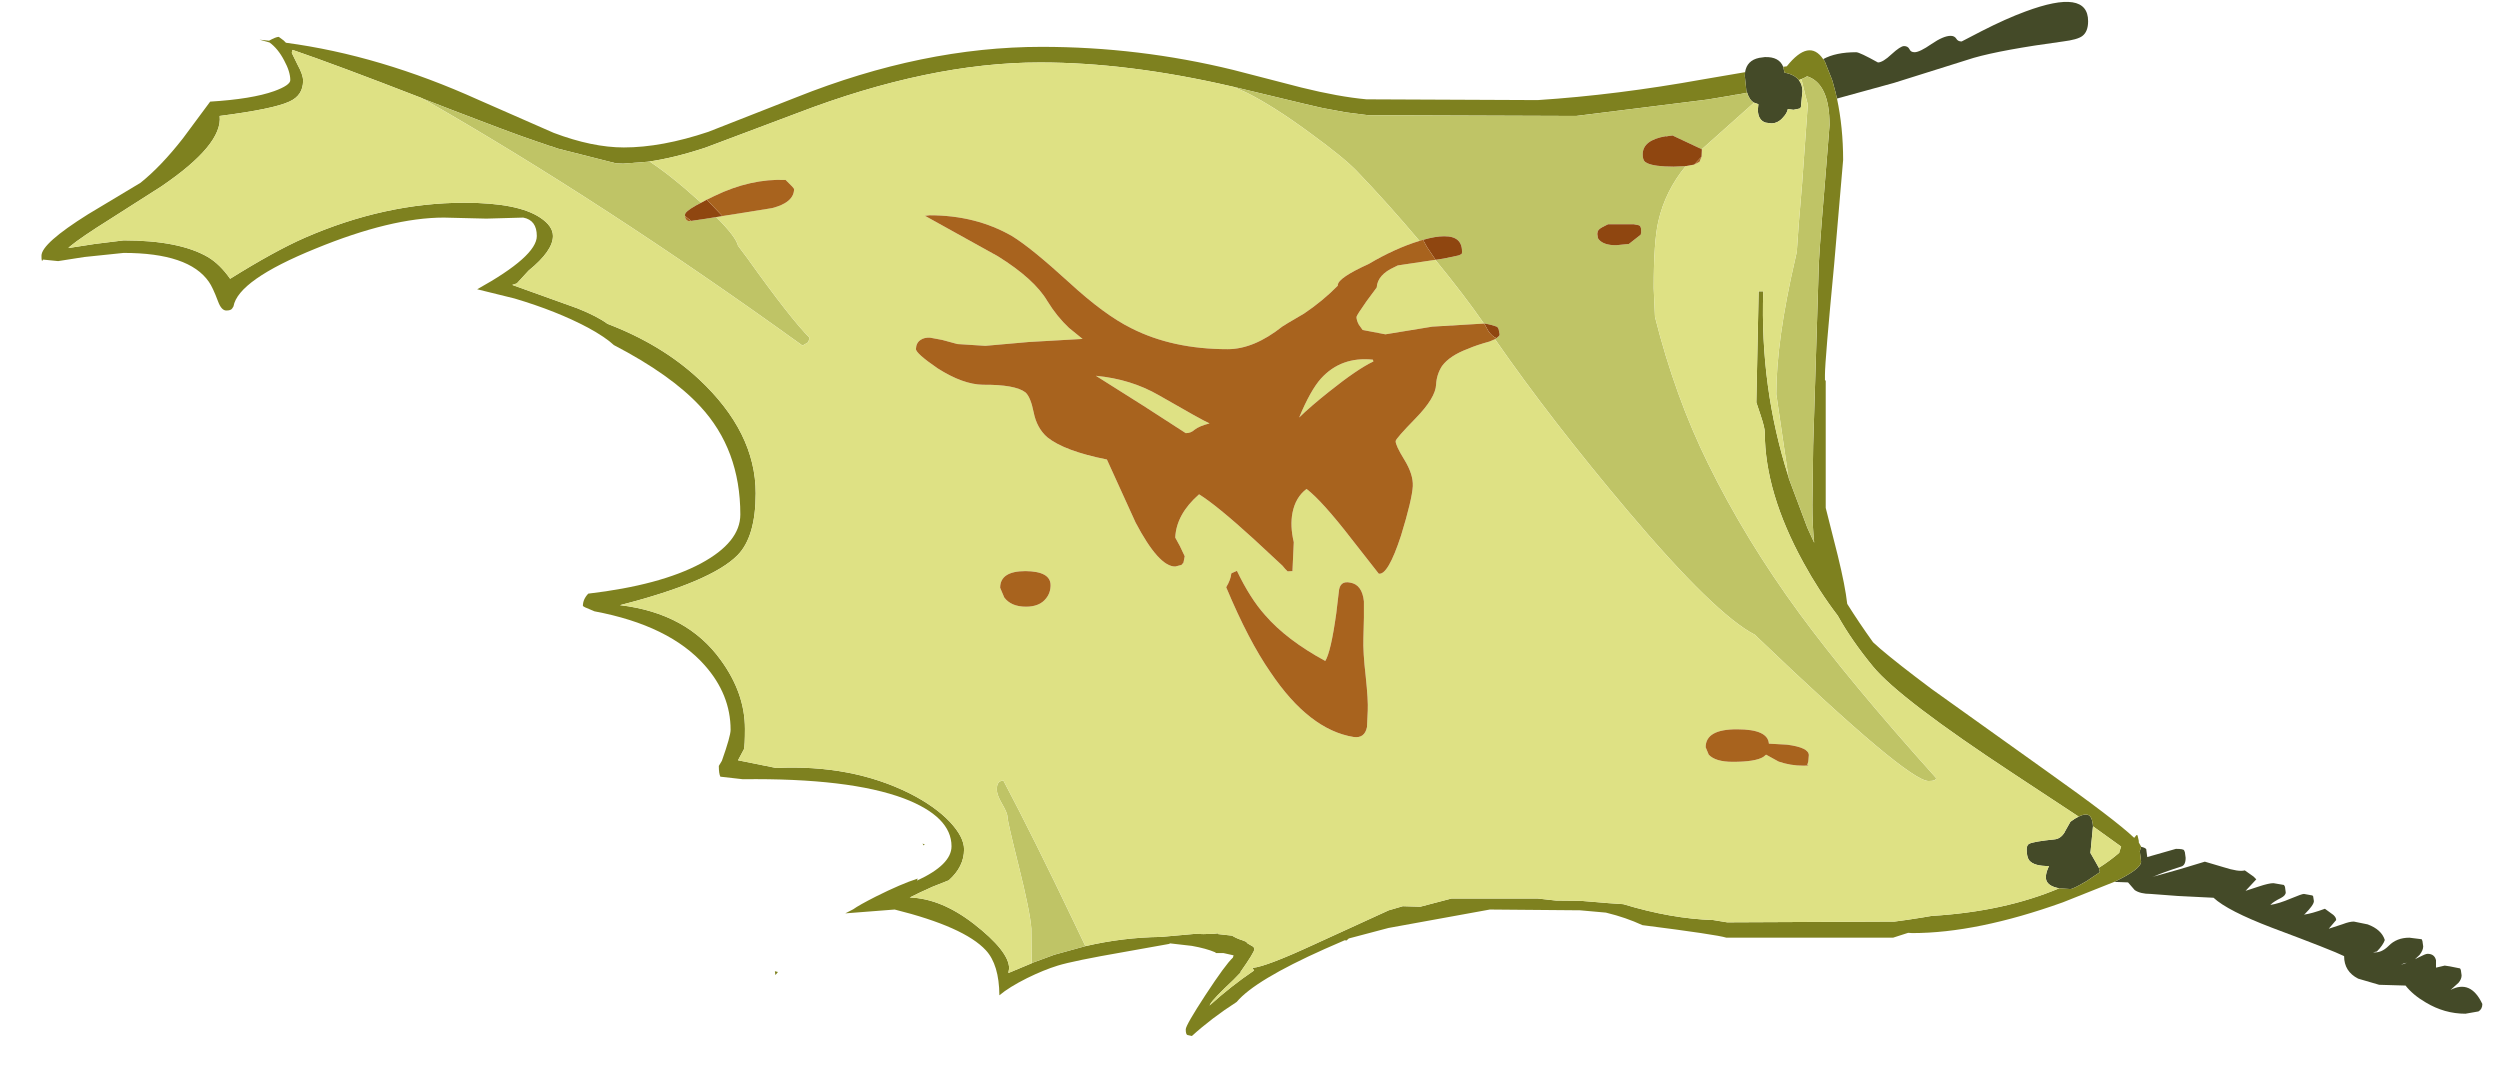 <?xml version="1.0" encoding="UTF-8" standalone="no"?>
<svg xmlns:ffdec="https://www.free-decompiler.com/flash" xmlns:xlink="http://www.w3.org/1999/xlink" ffdec:objectType="frame" height="211.7px" width="488.3px" xmlns="http://www.w3.org/2000/svg">
  <g transform="matrix(1.0, 0.0, 0.0, 1.0, 92.25, 9.9)">
    <use ffdec:characterId="99" ffdec:characterName="a_EB_GoblinFlagFrame05" height="202.0" transform="matrix(1.0, 0.0, 0.0, 1.0, -84.15, -9.55)" width="476.75" xlink:href="#sprite0"/>
  </g>
  <defs>
    <g id="sprite0" transform="matrix(1.0, 0.0, 0.0, 1.0, 0.0, 0.0)">
      <use ffdec:characterId="98" height="202.0" transform="matrix(1.0, 0.0, 0.0, 1.0, 0.0, 0.0)" width="476.75" xlink:href="#shape0"/>
    </g>
    <g id="shape0" transform="matrix(1.0, 0.0, 0.0, 1.0, 0.0, 0.0)">
      <path d="M348.0 11.2 Q350.45 9.85 354.45 9.85 355.1 9.85 358.7 11.85 359.65 11.85 361.35 10.25 363.1 8.65 363.8 8.65 364.55 8.65 364.85 9.25 365.1 9.85 365.85 9.85 366.85 9.85 369.15 8.25 371.5 6.65 372.9 6.65 373.65 6.65 374.0 7.2 374.3 7.75 375.05 7.75 L379.0 5.7 Q383.7 3.3 387.5 1.9 399.75 -2.65 399.75 3.8 399.75 5.85 398.6 6.7 397.65 7.4 394.85 7.75 383.0 9.35 377.4 10.95 L361.8 15.85 350.7 18.9 350.4 17.6 349.95 15.95 349.9 15.75 349.75 15.25 348.3 11.6 348.0 11.2 M410.1 165.05 Q410.85 165.2 411.1 165.5 L411.3 167.05 416.9 165.45 Q418.4 165.45 418.5 165.75 L418.65 166.1 418.8 167.2 Q418.8 168.65 417.95 168.9 414.2 170.1 412.7 170.8 L412.25 170.95 417.75 169.4 422.55 167.95 426.1 169.0 Q429.2 170.0 430.35 169.65 L432.05 170.85 432.6 171.4 430.5 173.65 433.1 172.8 Q435.05 172.15 435.95 172.15 L438.0 172.5 438.2 172.85 438.35 173.95 Q438.35 174.55 437.4 175.05 436.0 175.75 435.5 176.25 L435.35 176.4 Q437.0 176.15 439.35 175.15 441.5 174.25 441.9 174.25 L443.55 174.55 443.7 174.7 443.85 175.65 Q443.85 176.4 442.1 178.15 L441.9 178.3 Q443.4 178.1 446.0 177.15 L447.65 178.35 Q448.2 178.85 448.2 179.35 L446.75 181.05 449.5 180.15 Q450.8 179.65 451.65 179.65 L454.35 180.2 Q457.05 181.2 457.7 183.25 457.4 184.2 456.15 185.5 L455.4 185.65 Q457.0 185.85 458.45 184.4 460.0 182.8 462.5 182.8 L464.9 183.1 465.05 183.45 465.2 184.5 Q465.2 185.25 464.5 186.15 L463.6 187.0 464.4 186.6 Q465.65 185.95 466.05 185.95 467.4 185.95 467.7 187.2 L467.7 188.65 469.4 188.25 470.4 188.4 472.4 188.8 472.55 189.1 472.7 190.15 Q472.7 190.9 472.1 191.6 L470.55 193.0 Q474.5 190.95 476.75 195.75 476.75 196.75 476.0 197.2 L473.45 197.65 Q469.35 197.65 465.7 195.45 463.2 194.0 461.75 192.15 L456.6 192.0 452.5 190.8 Q449.75 189.4 449.75 186.4 447.55 185.3 435.65 180.85 427.0 177.55 424.25 175.0 L417.25 174.65 411.95 174.25 Q409.95 174.25 408.85 173.5 L407.55 172.0 404.85 171.9 Q410.1 169.4 410.1 167.95 L409.85 165.9 410.1 165.05 M332.75 13.75 Q333.1 11.45 335.5 10.95 L336.6 10.8 Q339.4 10.7 340.2 12.7 L340.45 13.85 340.5 13.85 Q342.4 14.2 343.25 15.3 343.95 16.15 343.95 17.5 L343.65 20.6 343.4 20.85 342.2 21.1 341.1 20.95 Q340.95 21.75 340.2 22.55 339.2 23.75 337.85 23.75 L336.75 23.6 Q335.25 23.1 335.25 21.05 L335.35 20.0 334.5 19.7 Q333.6 19.2 333.15 17.75 L333.0 17.35 332.7 14.5 332.75 13.75 M397.9 159.15 L398.35 158.95 Q400.35 158.15 400.6 160.35 L400.65 160.55 400.7 161.05 400.2 166.25 400.35 166.5 401.15 167.9 401.85 169.15 402.05 170.0 399.45 171.75 Q396.8 173.3 396.3 173.3 L394.1 173.15 Q392.15 172.8 391.65 171.75 391.2 170.75 392.1 168.8 389.2 168.85 388.25 167.7 387.75 167.05 387.75 165.55 387.75 164.7 388.25 164.45 389.2 164.0 393.15 163.6 394.4 163.5 395.2 162.15 L395.2 162.1 396.3 160.15 Q397.15 159.5 397.9 159.15 M462.0 187.7 L461.45 187.8 460.85 188.1 462.0 187.7" fill="#444a28" fill-rule="evenodd" stroke="none"/>
      <path d="M350.7 18.9 Q351.9 24.55 351.9 30.9 L350.15 51.25 Q348.35 70.1 348.35 72.85 L348.35 73.85 348.5 74.05 348.5 98.85 350.85 108.15 Q352.3 114.05 352.7 117.6 355.05 121.35 357.75 125.1 L359.2 126.4 Q362.6 129.3 369.15 134.2 L391.55 150.2 Q405.15 159.85 408.75 163.3 L409.2 162.75 409.4 162.8 409.65 163.9 409.65 164.2 410.1 165.0 410.1 165.05 409.85 165.9 410.1 167.95 Q410.1 169.4 404.85 171.9 L394.8 175.9 Q378.05 181.9 365.4 181.9 L364.6 181.85 361.65 182.8 329.1 182.8 Q327.25 182.2 312.7 180.35 309.45 178.85 305.75 177.95 L305.55 177.9 300.5 177.45 282.9 177.3 263.1 180.9 255.35 182.95 254.9 183.35 254.55 183.3 250.65 185.0 Q237.0 191.1 233.45 195.35 228.55 198.5 224.7 202.0 L223.8 201.8 Q223.5 201.65 223.5 200.7 223.5 199.9 227.35 194.0 231.25 188.05 232.7 186.7 L232.85 186.25 230.85 185.8 230.6 185.8 229.4 185.8 229.25 185.65 Q227.5 184.9 224.7 184.4 L220.35 183.9 220.35 184.0 211.4 185.6 Q201.6 187.3 198.5 188.25 195.75 189.1 192.5 190.7 189.0 192.45 187.1 194.05 187.05 188.05 184.45 185.25 180.25 180.7 166.65 177.3 L157.0 178.05 158.55 177.25 Q159.65 176.45 163.0 174.75 167.9 172.3 171.15 171.25 L171.0 171.65 Q177.75 168.55 177.75 164.95 177.75 159.15 168.45 155.6 157.75 151.6 137.0 151.85 L132.6 151.35 Q132.3 150.75 132.3 149.25 L132.9 148.25 Q134.6 143.45 134.6 142.2 134.6 135.3 129.55 129.6 122.65 121.8 108.0 119.05 L106.95 118.6 Q106.0 118.25 105.75 118.0 105.75 116.7 106.8 115.6 120.85 113.95 128.8 109.7 136.5 105.55 136.5 100.15 136.5 87.45 128.65 79.0 122.95 72.85 111.8 67.05 110.15 65.5 106.75 63.65 100.65 60.4 92.4 57.95 L85.1 56.15 Q96.75 49.7 96.75 45.75 96.75 42.65 94.1 42.15 L86.9 42.35 78.6 42.15 Q68.3 42.15 53.55 48.2 38.4 54.35 37.5 59.5 L37.25 59.9 Q37.0 60.3 36.1 60.3 35.15 60.3 34.5 58.55 33.45 55.75 32.7 54.7 28.8 49.05 16.05 49.05 L8.35 49.85 3.25 50.65 0.3 50.35 Q0.0 51.1 0.0 49.6 0.0 47.2 9.1 41.5 L19.35 35.35 Q23.4 32.1 27.65 26.65 L32.95 19.5 Q41.1 19.0 45.45 17.45 48.6 16.3 48.6 15.3 48.6 13.65 47.4 11.45 46.2 9.15 44.55 7.95 L42.6 7.4 44.45 7.6 Q45.8 6.85 46.35 6.85 L47.3 7.55 47.75 8.0 Q66.1 10.45 85.35 19.15 L100.05 25.6 Q107.6 28.45 113.75 28.45 121.15 28.45 130.25 25.4 L147.45 18.65 Q172.15 8.8 195.35 8.8 214.35 8.8 232.75 13.3 L246.1 16.75 Q253.35 18.55 258.8 19.05 L292.25 19.2 Q307.65 18.2 324.55 15.15 L332.75 13.75 332.7 14.5 333.0 17.35 333.15 17.75 332.45 17.9 331.05 18.15 330.9 18.15 330.15 18.3 325.35 19.1 299.75 22.3 259.1 22.15 254.8 21.6 250.2 20.75 246.75 19.95 232.8 16.6 232.35 16.5 Q212.2 11.85 195.05 11.85 173.4 11.85 147.6 21.75 L129.65 28.5 Q123.45 30.55 118.35 31.25 L113.7 31.6 113.45 31.6 112.2 31.55 100.95 28.7 100.5 28.55 99.8 28.3 99.1 28.1 97.55 27.55 97.35 27.5 96.35 27.15 95.8 26.95 95.35 26.8 94.2 26.4 92.95 25.95 92.55 25.8 92.0 25.6 89.7 24.75 86.4 23.5 79.85 21.0 74.45 18.9 74.4 18.85 Q57.4 12.25 49.05 9.4 48.9 9.6 48.9 10.0 L50.0 12.25 Q51.1 14.25 51.1 15.4 51.1 18.3 48.4 19.5 45.3 20.95 34.8 22.3 35.45 27.9 23.35 36.1 L13.4 42.45 Q7.65 46.05 5.55 47.8 L5.25 48.1 10.4 47.3 16.05 46.6 Q26.9 46.6 32.5 49.85 34.85 51.25 36.85 54.1 45.5 48.7 51.4 46.1 67.1 39.25 82.6 39.25 93.05 39.25 97.4 42.15 99.9 43.8 99.9 45.75 99.9 48.65 95.15 52.5 L92.85 55.0 91.95 55.3 104.75 59.9 Q108.6 61.45 110.55 62.9 121.15 66.95 128.4 73.7 139.5 84.05 139.5 96.0 139.5 104.5 135.95 108.1 130.8 113.3 113.0 117.85 126.1 119.4 132.7 128.6 137.4 135.05 137.4 142.0 137.4 145.25 137.2 146.0 L136.05 148.15 143.5 149.65 Q158.2 148.95 169.55 154.6 174.5 157.1 177.45 160.2 180.2 163.15 180.2 165.55 180.2 168.95 177.2 171.6 L174.05 172.85 Q171.45 174.0 169.6 174.95 175.7 175.15 182.05 180.05 189.0 185.45 189.0 188.8 L188.85 189.7 193.4 187.8 193.7 187.65 197.5 186.25 197.75 186.15 203.9 184.45 Q211.2 182.75 218.65 182.65 L225.35 182.05 227.0 182.1 228.45 182.05 228.9 182.05 229.75 181.95 229.85 182.1 232.55 182.4 Q233.4 182.95 234.7 183.35 L235.3 183.6 235.55 183.9 236.75 184.6 236.9 185.05 Q236.9 185.65 234.15 189.55 L234.3 189.5 232.85 191.0 Q228.85 194.75 228.3 195.75 L228.15 196.05 Q232.4 192.2 236.85 189.2 L236.5 188.7 236.55 188.7 Q239.2 188.45 248.4 184.2 L263.15 177.45 265.9 176.65 269.3 176.75 275.4 175.15 292.25 175.15 295.85 175.55 300.65 175.6 306.05 176.05 308.95 176.25 Q318.35 179.1 326.5 179.35 L329.25 179.8 361.95 179.65 364.5 179.3 367.4 178.85 369.15 178.55 Q383.35 177.7 394.1 173.15 L396.3 173.3 Q396.8 173.3 399.45 171.75 L402.05 170.0 401.85 169.15 Q404.05 167.75 405.85 166.2 L405.85 166.05 406.2 165.0 400.7 161.05 400.65 160.55 400.6 160.35 Q400.35 158.15 398.35 158.95 L397.9 159.15 385.3 150.85 Q362.95 136.15 357.75 129.85 353.55 124.75 350.85 119.9 347.15 115.05 344.15 109.55 336.6 95.8 336.6 84.1 336.6 83.2 335.8 80.8 L334.95 78.25 335.4 56.55 336.3 56.55 Q335.65 75.3 341.2 92.7 L341.25 92.8 341.25 92.85 341.25 92.95 341.35 93.25 344.9 102.7 345.35 103.7 346.25 105.65 Q345.9 102.4 345.9 98.25 L346.05 86.7 347.1 52.95 Q347.1 50.15 348.2 37.1 L349.25 24.1 Q349.25 15.95 344.85 14.55 L344.55 14.75 343.75 15.1 343.25 15.3 Q342.4 14.2 340.5 13.85 L340.45 13.85 340.2 12.7 340.9 12.6 Q345.25 7.15 348.0 11.2 L348.3 11.6 349.75 15.25 349.9 15.75 349.95 15.95 350.4 17.6 350.7 18.9 M172.55 164.65 L172.25 164.75 172.1 164.4 172.55 164.65 M143.25 189.35 L143.85 189.5 143.35 190.1 143.25 189.35" fill="#7e811f" fill-rule="evenodd" stroke="none"/>
      <path d="M343.75 15.1 L344.55 14.75 344.85 14.55 Q349.25 15.95 349.25 24.1 L348.2 37.1 Q347.1 50.15 347.1 52.95 L346.05 86.7 345.9 98.25 Q345.9 102.4 346.25 105.65 L345.35 103.7 344.9 102.7 341.35 93.25 341.25 92.95 341.25 92.85 341.25 92.8 341.2 92.7 338.85 76.65 Q338.85 66.15 342.55 50.2 L342.85 48.85 Q343.1 44.6 343.9 35.4 L345.0 20.05 344.55 18.35 343.75 15.1 M203.9 184.45 L197.75 186.15 197.5 186.25 193.7 187.65 193.4 187.8 193.35 181.05 Q193.1 177.7 190.85 168.7 188.7 160.1 188.7 159.3 188.7 158.5 187.65 156.7 186.6 154.9 186.6 153.85 186.6 152.85 187.0 152.45 187.25 152.2 187.85 152.05 193.8 163.3 201.7 179.85 L203.9 184.45 M74.45 18.9 L79.85 21.0 86.4 23.5 89.7 24.75 92.0 25.6 92.55 25.8 92.95 25.95 94.2 26.4 95.35 26.8 95.8 26.95 96.35 27.15 97.35 27.5 97.55 27.55 99.1 28.1 99.8 28.3 100.5 28.55 100.95 28.7 112.2 31.55 113.45 31.6 113.7 31.6 118.35 31.25 118.8 31.2 Q121.9 33.25 125.6 36.4 L128.85 39.25 128.55 39.4 127.8 39.8 Q125.7 41.0 125.7 41.55 L125.7 41.85 Q125.75 42.5 126.0 42.6 L126.3 42.85 126.9 42.8 130.85 42.2 131.8 42.05 Q135.65 45.9 136.05 47.65 L137.85 50.05 Q146.3 61.9 150.05 65.65 L149.75 66.5 148.65 67.15 Q109.55 38.95 74.45 18.9 M232.8 16.6 L246.75 19.95 250.2 20.75 254.8 21.6 259.1 22.15 299.75 22.3 325.35 19.1 330.15 18.3 330.9 18.15 331.05 18.15 332.45 17.9 333.15 17.75 Q333.6 19.2 334.5 19.7 L324.3 28.8 318.55 26.1 318.35 26.15 317.9 26.2 317.3 26.3 317.3 26.25 Q312.75 27.0 312.75 29.8 312.75 30.85 313.2 31.25 L313.6 31.5 Q315.0 32.2 318.8 32.2 L321.15 32.1 Q317.15 36.95 315.8 42.9 314.9 46.8 314.9 55.95 L315.15 61.55 Q319.1 77.2 325.5 90.15 332.8 105.05 343.4 119.5 353.15 132.8 370.05 151.6 370.1 152.2 368.6 152.2 364.5 152.2 335.25 124.2 L334.7 123.65 Q326.9 119.65 309.85 99.45 294.9 81.75 283.9 65.9 284.5 65.55 284.7 65.25 L284.8 65.05 284.8 64.9 284.6 63.9 284.35 63.5 Q283.35 63.1 281.95 62.85 L281.8 62.85 281.75 62.85 Q277.9 57.3 272.25 50.4 L272.3 50.4 273.9 50.15 276.75 49.55 Q277.45 49.3 277.45 49.1 277.65 45.75 273.95 45.8 272.25 45.8 269.85 46.5 L269.25 46.65 269.15 46.7 Q262.95 39.35 256.95 33.1 254.4 30.45 247.95 25.75 240.85 20.5 235.5 17.8 L232.8 16.6 M304.0 46.15 L304.1 46.3 304.25 46.5 Q305.2 47.55 307.55 47.55 L310.05 47.3 312.35 45.5 312.35 45.45 312.4 45.4 312.4 45.25 312.45 45.15 312.45 45.05 312.45 44.95 312.45 44.9 312.45 44.8 312.45 44.7 Q312.45 43.8 312.0 43.65 L311.0 43.45 306.0 43.45 Q304.7 44.05 304.3 44.4 L304.0 44.75 303.8 45.3 304.0 46.15" fill="#bfc466" fill-rule="evenodd" stroke="none"/>
      <path d="M343.75 15.1 L344.55 18.35 345.0 20.05 343.9 35.4 Q343.1 44.6 342.85 48.85 L342.55 50.2 Q338.85 66.15 338.85 76.65 L341.2 92.7 Q335.65 75.3 336.3 56.55 L335.4 56.55 334.95 78.25 335.8 80.8 Q336.6 83.2 336.6 84.1 336.6 95.8 344.15 109.55 347.15 115.05 350.85 119.9 353.55 124.75 357.75 129.85 362.95 136.15 385.3 150.85 L397.9 159.15 Q397.15 159.5 396.3 160.15 L395.2 162.1 395.2 162.15 Q394.4 163.5 393.15 163.6 389.2 164.0 388.25 164.45 387.75 164.7 387.75 165.55 387.75 167.05 388.25 167.7 389.2 168.85 392.1 168.8 391.2 170.75 391.65 171.75 392.15 172.8 394.1 173.15 383.35 177.7 369.15 178.55 L367.4 178.85 364.5 179.3 361.95 179.65 329.25 179.8 326.5 179.35 Q318.35 179.1 308.95 176.25 L306.05 176.05 300.65 175.6 295.85 175.55 292.25 175.15 275.4 175.15 269.3 176.75 265.9 176.65 263.15 177.45 248.4 184.2 Q239.2 188.45 236.55 188.7 L236.5 188.7 236.85 189.2 Q232.4 192.2 228.15 196.05 L228.3 195.75 Q228.85 194.75 232.85 191.0 L234.3 189.5 234.15 189.55 Q236.9 185.65 236.9 185.05 L236.75 184.6 235.55 183.9 235.3 183.6 234.7 183.35 Q233.4 182.95 232.55 182.4 L229.85 182.1 229.75 181.95 228.9 182.05 228.45 182.05 227.0 182.1 225.35 182.05 218.65 182.65 Q211.2 182.75 203.9 184.45 L201.7 179.85 Q193.8 163.3 187.85 152.05 187.25 152.2 187.0 152.45 186.6 152.85 186.6 153.85 186.6 154.9 187.65 156.7 188.7 158.5 188.7 159.3 188.7 160.1 190.85 168.7 193.1 177.7 193.35 181.05 L193.4 187.8 188.85 189.7 189.0 188.8 Q189.0 185.45 182.05 180.05 175.7 175.15 169.6 174.95 171.45 174.0 174.05 172.85 L177.2 171.6 Q180.2 168.95 180.2 165.55 180.2 163.15 177.45 160.2 174.5 157.1 169.55 154.6 158.2 148.95 143.5 149.65 L136.05 148.15 137.2 146.0 Q137.4 145.25 137.4 142.0 137.4 135.05 132.7 128.6 126.1 119.4 113.0 117.85 130.8 113.3 135.95 108.1 139.5 104.5 139.5 96.0 139.5 84.05 128.4 73.7 121.15 66.95 110.55 62.9 108.6 61.45 104.75 59.9 L91.95 55.3 92.85 55.0 95.15 52.5 Q99.9 48.65 99.9 45.75 99.9 43.8 97.4 42.15 93.05 39.25 82.6 39.25 67.1 39.25 51.4 46.1 45.5 48.7 36.85 54.1 34.85 51.25 32.5 49.85 26.9 46.6 16.05 46.6 L10.4 47.3 5.25 48.1 5.55 47.8 Q7.65 46.05 13.4 42.45 L23.35 36.1 Q35.45 27.9 34.8 22.3 45.3 20.95 48.4 19.5 51.1 18.3 51.1 15.4 51.1 14.25 50.0 12.25 L48.9 10.0 Q48.9 9.6 49.05 9.4 57.4 12.25 74.4 18.85 L74.45 18.9 Q109.55 38.95 148.65 67.15 L149.75 66.5 150.05 65.65 Q146.3 61.9 137.85 50.05 L136.05 47.65 Q135.65 45.9 131.8 42.05 L133.0 41.85 142.7 40.3 Q147.0 39.2 147.0 36.55 L146.65 36.1 145.35 34.8 Q138.55 34.5 131.5 37.9 130.65 38.3 129.95 38.65 L128.85 39.25 125.6 36.4 Q121.9 33.25 118.8 31.2 L118.35 31.25 Q123.45 30.55 129.65 28.5 L147.6 21.75 Q173.4 11.85 195.05 11.85 212.2 11.85 232.35 16.5 L232.8 16.6 235.5 17.8 Q240.85 20.5 247.95 25.75 254.4 30.45 256.95 33.1 262.95 39.35 269.15 46.7 264.3 48.2 259.25 51.2 253.3 53.9 253.2 55.3 L253.2 55.45 Q250.25 58.45 246.6 60.9 L243.45 62.75 242.9 63.1 242.4 63.4 Q236.8 67.85 231.7 67.85 220.9 67.85 212.85 63.75 207.6 61.15 200.7 54.8 193.25 48.0 189.55 45.75 182.5 41.7 173.5 41.7 L172.55 41.8 172.65 41.85 186.8 49.7 Q193.95 54.15 196.5 58.5 198.35 61.5 200.7 63.7 L203.35 65.85 192.85 66.45 184.35 67.2 178.9 66.85 175.95 66.05 173.55 65.6 Q172.4 65.55 171.7 66.05 170.85 66.6 170.8 67.8 170.75 68.65 175.05 71.6 180.0 74.75 183.9 74.8 190.2 74.75 192.2 76.3 193.2 77.2 193.8 80.2 194.4 83.25 196.45 85.05 199.8 87.75 208.1 89.4 L213.7 101.7 Q218.25 110.35 221.45 110.3 L222.65 110.0 223.05 109.55 223.3 108.3 222.35 106.3 221.45 104.65 Q221.65 100.1 226.1 96.2 229.5 98.3 236.75 104.9 L242.4 110.15 242.9 110.75 243.4 111.25 244.35 111.2 244.35 111.0 244.6 105.55 Q243.85 102.35 244.35 99.8 244.95 96.75 247.1 95.15 250.2 97.55 255.95 105.0 L261.2 111.7 Q263.0 112.05 265.55 104.25 267.7 97.25 267.85 94.6 267.95 92.3 266.2 89.45 264.45 86.6 264.5 85.8 264.5 85.35 268.4 81.35 272.3 77.35 272.4 74.75 272.5 72.8 273.55 71.15 275.05 69.1 278.7 67.75 280.15 67.1 282.85 66.35 L283.9 65.9 Q294.9 81.75 309.85 99.45 326.9 119.65 334.7 123.65 L335.25 124.2 Q364.5 152.2 368.6 152.2 370.1 152.2 370.05 151.6 353.15 132.8 343.4 119.5 332.8 105.05 325.5 90.15 319.1 77.2 315.15 61.55 L314.9 55.95 Q314.9 46.8 315.8 42.9 317.15 36.95 321.15 32.1 L322.8 31.8 323.85 31.25 324.25 30.25 324.3 29.05 324.3 28.8 334.5 19.7 335.35 20.0 335.25 21.05 Q335.25 23.1 336.75 23.6 L337.85 23.75 Q339.2 23.75 340.2 22.55 340.95 21.75 341.1 20.95 L342.2 21.1 343.4 20.85 343.65 20.6 343.95 17.5 Q343.95 16.15 343.25 15.3 L343.75 15.1 M400.7 161.05 L406.2 165.0 405.85 166.05 405.85 166.2 Q404.05 167.75 401.85 169.15 L401.15 167.9 400.35 166.5 400.2 166.25 400.7 161.05 M325.65 147.05 Q326.95 148.45 330.35 148.45 334.75 148.45 336.3 147.5 L336.85 147.05 339.3 148.4 Q341.6 149.2 344.1 149.2 345.6 149.2 344.9 149.05 L345.1 148.35 345.2 147.15 Q345.2 145.65 340.95 145.1 L337.4 144.9 Q337.2 142.1 331.25 142.1 325.05 142.05 325.05 145.6 L325.65 147.05 M281.75 62.85 L271.65 63.45 262.5 64.95 258.05 64.1 257.3 63.05 Q256.85 62.2 256.85 61.55 256.9 61.2 258.8 58.5 L260.8 55.8 Q260.95 53.3 264.3 51.8 L264.9 51.5 266.2 51.3 272.25 50.4 Q277.9 57.3 281.75 62.85 M260.15 70.25 Q257.0 71.75 251.5 76.15 247.85 79.05 245.65 81.2 247.85 75.9 249.9 73.6 253.85 69.25 260.05 69.9 L260.15 70.25 M223.5 84.25 L215.3 78.95 205.95 73.05 Q212.8 73.7 218.25 76.85 226.75 81.75 228.15 82.35 226.15 82.85 225.2 83.6 224.5 84.25 223.5 84.25 M188.05 116.35 Q189.4 118.15 192.3 118.15 194.95 118.15 196.2 116.55 197.1 115.45 197.1 113.95 197.1 111.25 192.2 111.2 187.25 111.2 187.25 114.45 L188.05 116.35 M232.7 111.5 L232.4 111.65 Q232.3 112.85 231.4 114.35 235.75 124.75 240.05 130.95 247.6 142.2 256.3 143.6 258.45 143.9 258.9 141.65 L259.05 138.45 Q259.15 136.5 258.65 131.75 258.1 127.0 258.2 124.3 L258.3 120.3 258.3 118.55 258.3 117.1 Q257.95 113.85 255.65 113.45 253.55 113.0 253.4 115.25 L253.1 117.75 252.9 119.45 Q251.85 127.0 250.75 128.75 243.2 124.65 239.0 119.8 236.05 116.5 233.5 111.15 L232.7 111.5" fill="#dee184" fill-rule="evenodd" stroke="none"/>
      <path d="M324.3 28.8 L324.3 29.05 324.25 30.25 322.8 31.8 321.15 32.1 318.8 32.2 Q315.0 32.2 313.6 31.5 L313.2 31.25 Q312.75 30.85 312.75 29.8 312.75 27.0 317.3 26.25 L317.3 26.3 317.9 26.2 318.35 26.15 318.55 26.1 324.3 28.8 M304.0 44.75 L304.3 44.4 Q304.7 44.05 306.0 43.45 L311.0 43.45 312.0 43.65 Q312.45 43.8 312.45 44.7 L312.45 44.8 312.45 44.9 312.45 44.95 312.45 45.05 312.45 45.15 312.4 45.25 312.4 45.4 312.35 45.45 312.35 45.5 310.05 47.3 307.55 47.55 Q305.2 47.55 304.25 46.5 L304.1 46.3 304.0 46.15 303.95 45.15 304.0 44.75 M272.3 50.4 L270.65 47.95 269.85 46.5 Q272.25 45.8 273.95 45.8 277.65 45.75 277.45 49.1 277.45 49.3 276.75 49.55 L273.9 50.15 272.3 50.4 M284.7 65.25 L284.2 65.7 Q283.4 65.45 282.6 64.3 L281.8 62.85 281.95 62.85 Q283.35 63.1 284.35 63.5 L284.6 63.9 284.8 64.9 284.8 65.05 284.7 65.25 M128.85 39.25 L129.95 38.65 133.0 41.85 131.8 42.05 130.85 42.2 126.9 42.8 125.7 41.85 125.7 41.55 Q125.7 41.0 127.8 39.8 L128.55 39.4 128.85 39.25" fill="#8f4610" fill-rule="evenodd" stroke="none"/>
      <path d="M324.25 30.25 L323.85 31.25 322.8 31.8 324.25 30.25 M283.9 65.9 L282.85 66.35 Q280.15 67.1 278.7 67.75 275.05 69.1 273.55 71.15 272.5 72.8 272.4 74.75 272.3 77.35 268.4 81.35 264.5 85.35 264.5 85.8 264.45 86.6 266.2 89.45 267.95 92.3 267.85 94.6 267.7 97.25 265.55 104.25 263.0 112.05 261.2 111.7 L255.95 105.0 Q250.2 97.55 247.1 95.15 244.95 96.75 244.35 99.8 243.85 102.35 244.6 105.55 L244.35 111.0 244.35 111.2 243.4 111.25 242.9 110.75 242.4 110.15 236.75 104.9 Q229.5 98.3 226.1 96.2 221.65 100.1 221.45 104.65 L222.35 106.3 223.3 108.3 223.05 109.55 222.65 110.0 221.45 110.3 Q218.25 110.35 213.7 101.7 L208.1 89.4 Q199.8 87.75 196.45 85.05 194.4 83.25 193.8 80.2 193.2 77.2 192.2 76.3 190.2 74.75 183.9 74.8 180.0 74.75 175.05 71.6 170.75 68.65 170.8 67.8 170.85 66.6 171.7 66.05 172.4 65.55 173.55 65.6 L175.95 66.05 178.9 66.85 184.35 67.2 192.85 66.45 203.35 65.85 200.7 63.7 Q198.35 61.5 196.5 58.5 193.95 54.15 186.8 49.7 L172.65 41.85 172.55 41.8 173.5 41.7 Q182.5 41.7 189.55 45.75 193.25 48.0 200.7 54.8 207.6 61.15 212.85 63.75 220.9 67.85 231.7 67.85 236.8 67.85 242.4 63.4 L242.9 63.1 243.45 62.75 246.6 60.9 Q250.25 58.45 253.2 55.45 L253.2 55.3 Q253.3 53.9 259.25 51.2 264.3 48.2 269.15 46.7 L269.25 46.65 269.85 46.5 270.65 47.95 272.3 50.4 272.25 50.4 266.2 51.3 264.9 51.5 264.3 51.8 Q260.95 53.3 260.8 55.8 L258.8 58.5 Q256.9 61.2 256.85 61.55 256.85 62.2 257.3 63.05 L258.05 64.1 262.5 64.95 271.65 63.45 281.75 62.85 281.8 62.85 282.6 64.3 Q283.4 65.45 284.2 65.7 L284.7 65.25 Q284.5 65.55 283.9 65.9 M325.65 147.05 L325.05 145.6 Q325.05 142.05 331.25 142.1 337.2 142.1 337.4 144.9 L340.95 145.1 Q345.2 145.65 345.2 147.15 L345.1 148.35 344.9 149.05 Q345.6 149.2 344.1 149.2 341.6 149.2 339.3 148.4 L336.85 147.05 336.3 147.5 Q334.75 148.45 330.35 148.45 326.95 148.45 325.65 147.05 M304.0 46.15 L303.8 45.3 304.0 44.75 303.95 45.15 304.0 46.15 M260.15 70.25 L260.05 69.9 Q253.85 69.25 249.9 73.6 247.85 75.9 245.65 81.2 247.85 79.05 251.5 76.15 257.0 71.75 260.15 70.25 M223.5 84.25 Q224.5 84.25 225.2 83.6 226.15 82.85 228.15 82.35 226.75 81.75 218.25 76.85 212.8 73.7 205.95 73.05 L215.3 78.95 223.5 84.25 M232.7 111.5 L233.5 111.15 Q236.05 116.5 239.0 119.8 243.2 124.65 250.75 128.75 251.85 127.0 252.9 119.45 L253.1 117.75 253.4 115.25 Q253.55 113.0 255.65 113.45 257.95 113.85 258.3 117.1 L258.3 118.55 258.3 120.3 258.2 124.3 Q258.1 127.0 258.65 131.75 259.15 136.5 259.05 138.45 L258.9 141.65 Q258.45 143.9 256.3 143.6 247.6 142.2 240.05 130.95 235.75 124.75 231.4 114.35 232.3 112.85 232.4 111.65 L232.7 111.5 M188.05 116.35 L187.25 114.45 Q187.25 111.2 192.2 111.2 197.1 111.25 197.1 113.95 197.1 115.45 196.2 116.55 194.95 118.15 192.3 118.15 189.4 118.15 188.05 116.35 M125.7 41.85 L126.9 42.8 126.3 42.85 126.0 42.6 Q125.75 42.5 125.7 41.85 M133.0 41.85 L129.95 38.65 Q130.65 38.3 131.5 37.9 138.55 34.5 145.35 34.8 L146.65 36.1 147.0 36.55 Q147.0 39.2 142.7 40.3 L133.0 41.85" fill="#a8631e" fill-rule="evenodd" stroke="none"/>
    </g>
  </defs>
</svg>
